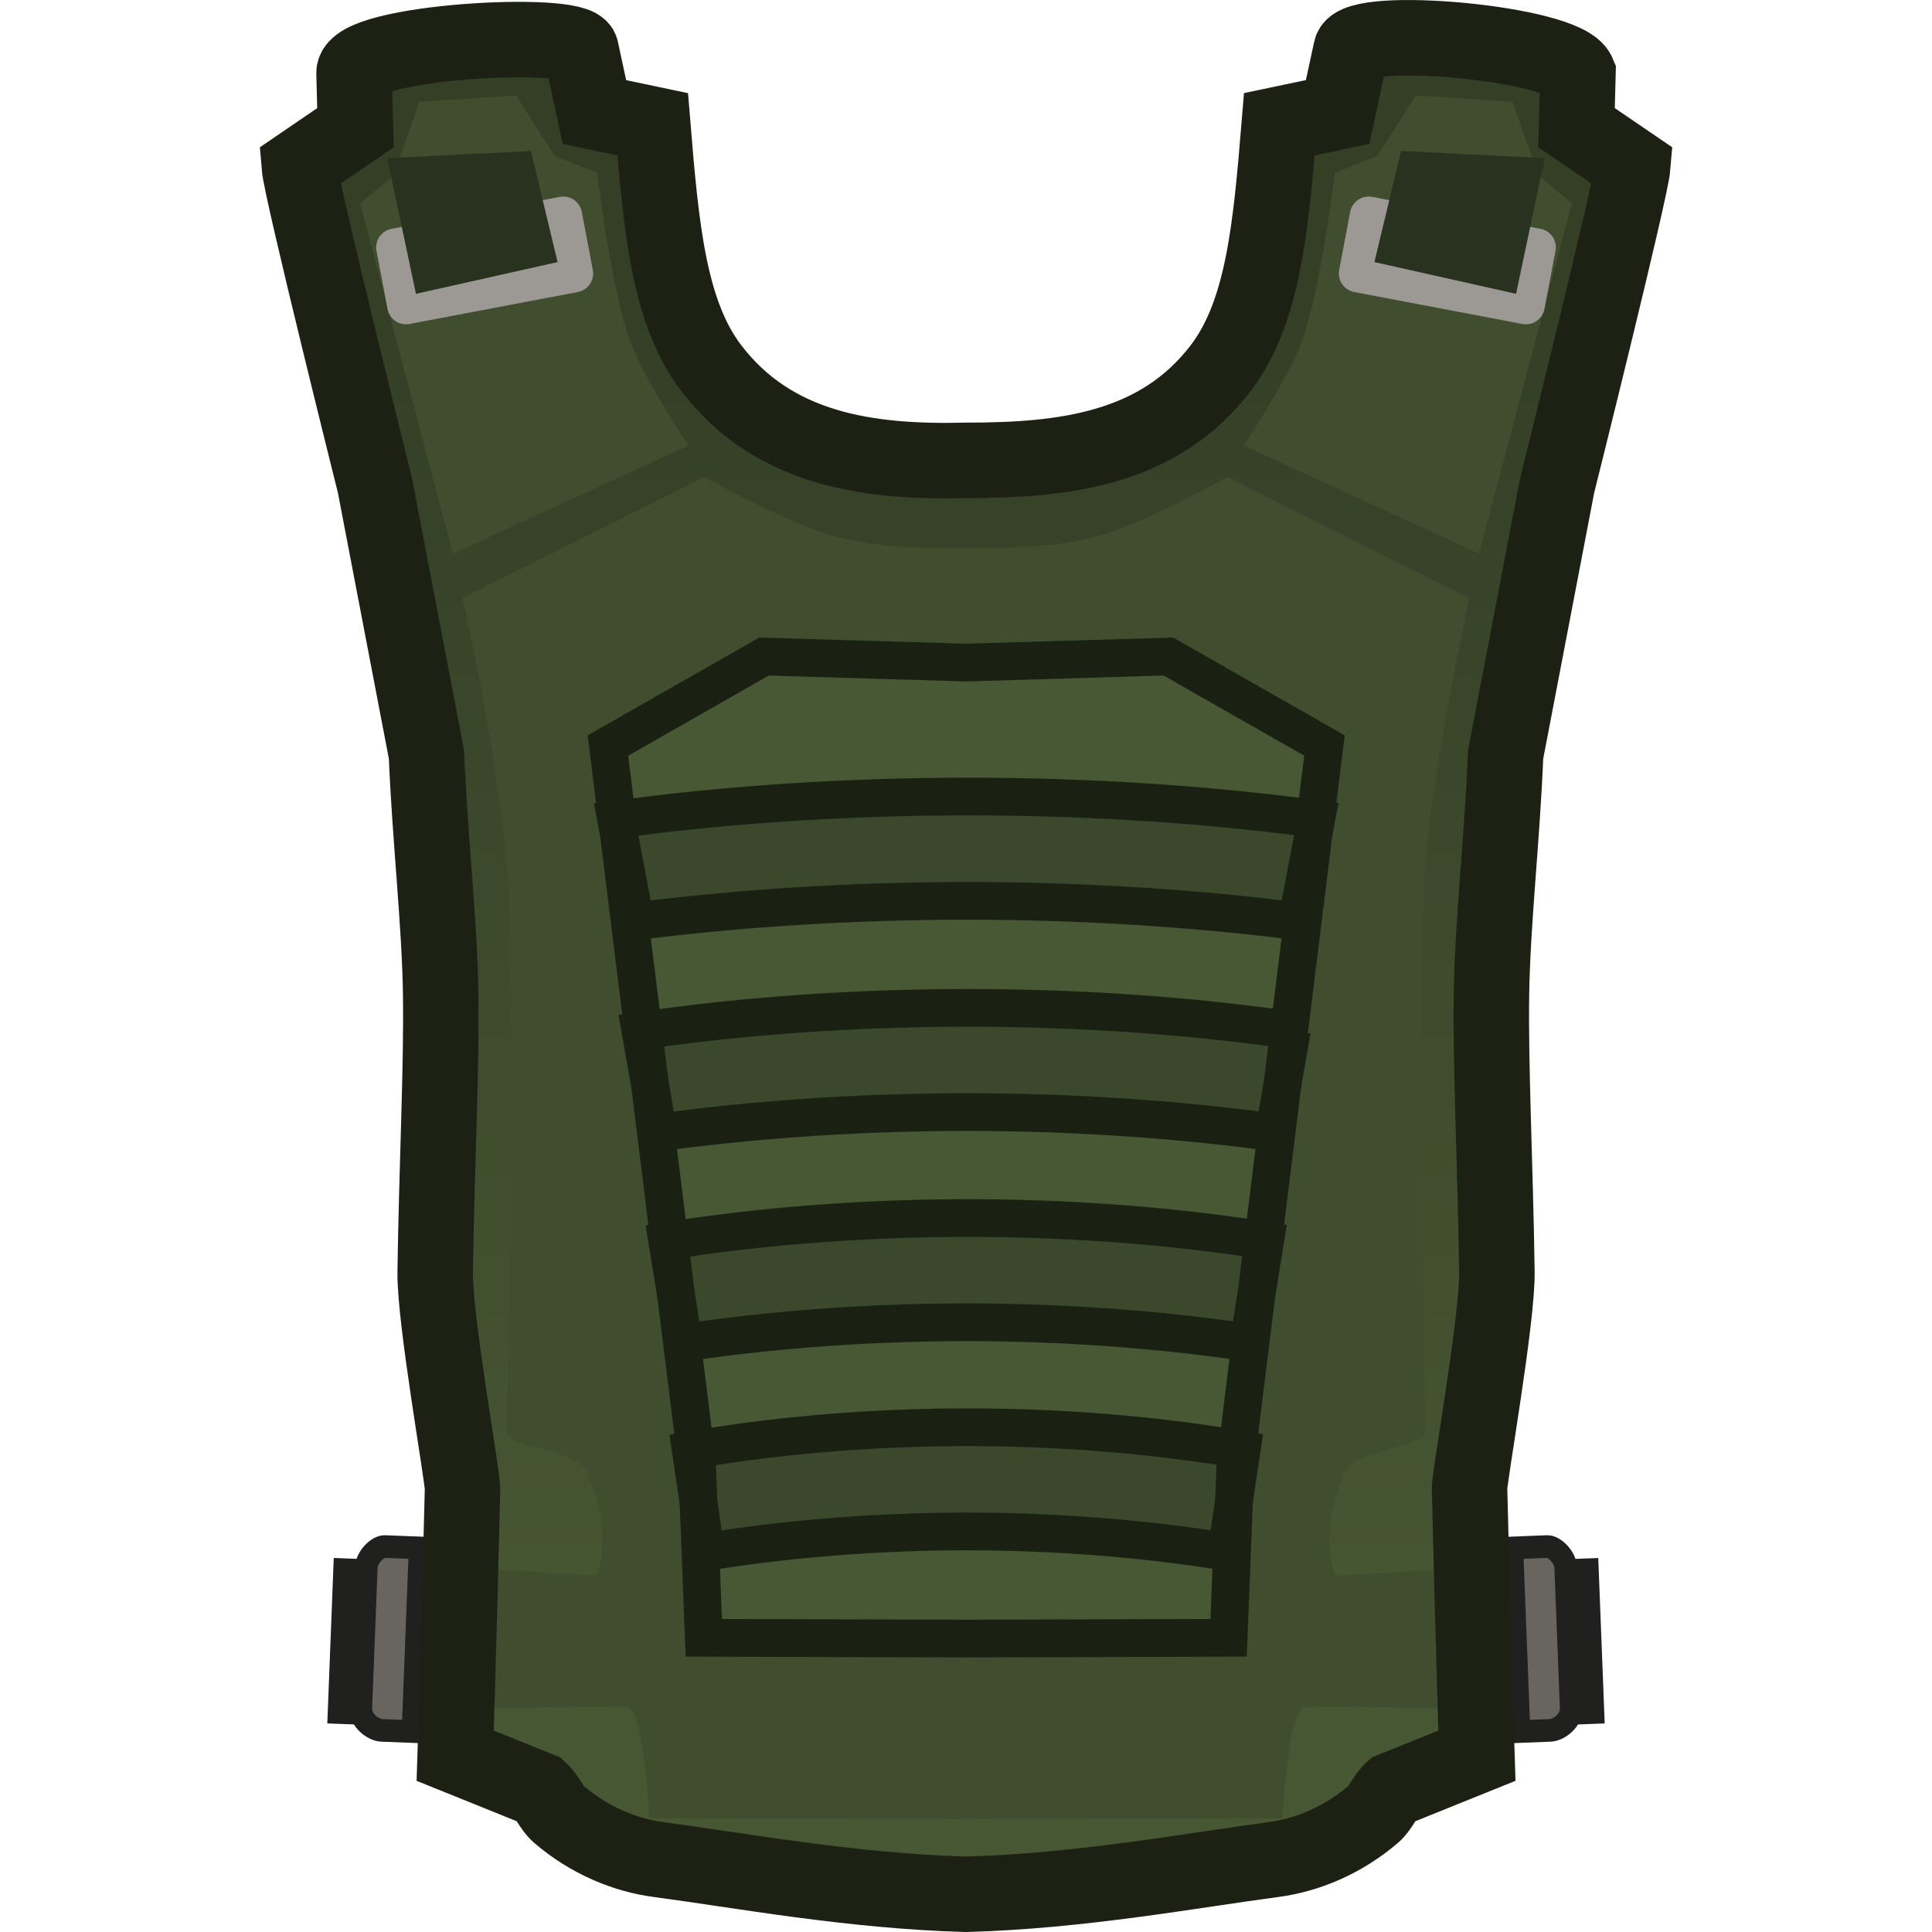 <?xml version="1.0" encoding="UTF-8" standalone="no"?>
<svg
   version="1.1"
   width="64"
   height="64"
   viewBox="0 0 64 64"
   id="svg90"
   xml:space="preserve"
   xmlns:xlink="http://www.w3.org/1999/xlink"
   xmlns="http://www.w3.org/2000/svg"
   xmlns:svg="http://www.w3.org/2000/svg"><defs
     id="defs22"><linearGradient
       id="linearGradient1"><stop
         style="stop-color:#343f26;stop-opacity:1;"
         offset="0"
         id="stop1" /><stop
         style="stop-color:#475633;stop-opacity:1;"
         offset="1"
         id="stop3" /></linearGradient><radialGradient
       cx="301.738"
       cy="97.064"
       r="3.525"
       gradientUnits="userSpaceOnUse"
       id="color-1"
       gradientTransform="matrix(0.257,0,0,0.257,-29.632,-14.209)"><stop
         offset="0"
         stop-color="#929292"
         id="stop2" /><stop
         offset="1"
         stop-color="#5e5e5e"
         id="stop4" /></radialGradient><radialGradient
       cx="299.773"
       cy="107.75"
       r="3.525"
       gradientUnits="userSpaceOnUse"
       id="color-2"
       gradientTransform="matrix(0.257,0,0,0.257,-29.632,-14.209)"><stop
         offset="0"
         stop-color="#929292"
         id="stop7" /><stop
         offset="1"
         stop-color="#5e5e5e"
         id="stop9" /></radialGradient><radialGradient
       cx="182.79"
       cy="98.17"
       r="3.525"
       gradientUnits="userSpaceOnUse"
       id="color-3"
       gradientTransform="matrix(0.229,0,0,0.229,-88.511,-11.699)"><stop
         offset="0"
         stop-color="#929292"
         id="stop12" /><stop
         offset="1"
         stop-color="#5e5e5e"
         id="stop14" /></radialGradient><radialGradient
       cx="185.246"
       cy="108.364"
       r="3.525"
       gradientUnits="userSpaceOnUse"
       id="color-4"
       gradientTransform="matrix(0.229,0,0,0.229,-88.511,-11.699)"><stop
         offset="0"
         stop-color="#929292"
         id="stop17" /><stop
         offset="1"
         stop-color="#5e5e5e"
         id="stop19" /></radialGradient><radialGradient
       cx="301.738"
       cy="97.064"
       r="3.525"
       gradientUnits="userSpaceOnUse"
       id="color-1-5"><stop
         offset="0"
         stop-color="#929292"
         id="stop2-3" /><stop
         offset="1"
         stop-color="#5e5e5e"
         id="stop4-5" /></radialGradient><radialGradient
       cx="299.773"
       cy="107.75"
       r="3.525"
       gradientUnits="userSpaceOnUse"
       id="color-2-6"><stop
         offset="0"
         stop-color="#929292"
         id="stop7-2" /><stop
         offset="1"
         stop-color="#5e5e5e"
         id="stop9-9" /></radialGradient><radialGradient
       cx="182.79"
       cy="98.17"
       r="3.525"
       gradientUnits="userSpaceOnUse"
       id="color-3-1"><stop
         offset="0"
         stop-color="#929292"
         id="stop12-2" /><stop
         offset="1"
         stop-color="#5e5e5e"
         id="stop14-7" /></radialGradient><radialGradient
       cx="185.246"
       cy="108.364"
       r="3.525"
       gradientUnits="userSpaceOnUse"
       id="color-4-0"><stop
         offset="0"
         stop-color="#929292"
         id="stop17-9" /><stop
         offset="1"
         stop-color="#5e5e5e"
         id="stop19-3" /></radialGradient><linearGradient
       xlink:href="#linearGradient1"
       id="linearGradient3"
       x1="32"
       y1="9.913"
       x2="32"
       y2="54.087"
       gradientUnits="userSpaceOnUse" /></defs><path
     d=""
     fill="#9966ff"
     stroke="none"
     stroke-width="0.128"
     stroke-linecap="butt"
     id="path84"
     style="mix-blend-mode:normal;fill-rule:nonzero;stroke-linejoin:miter;stroke-miterlimit:10;stroke-dasharray:none;stroke-dashoffset:0" /><g
     id="g23"
     transform="matrix(-0.98,0,0,0.98,2.262,0.75)"
     style="stroke-width:0.765;stroke-dasharray:none"><path
       d="m -51.537,57.123 0.188,-4.828 0.644,0.025 -0.188,4.828 z"
       fill="#4d4b48"
       stroke="#000000"
       stroke-width="0.642"
       stroke-linecap="butt"
       id="path20"
       style="mix-blend-mode:normal;fill-rule:nonzero;stroke:#20201f;stroke-width:0.765;stroke-linejoin:miter;stroke-miterlimit:10;stroke-dasharray:none;stroke-dashoffset:0;stroke-opacity:1" /><path
       d="m -50.801,56.96 c 0.051,-1.316 0.156,-4.005 0.184,-4.736 0.014,-0.359 0.393,-0.721 0.626,-0.712 0.33,0.013 1.195,0.047 1.195,0.047 l -0.242,6.207 c 0,0 -0.737,-0.029 -1.058,-0.041 -0.267,-0.01 -0.724,-0.317 -0.707,-0.764 z"
       fill="#686561"
       stroke="#000000"
       stroke-width="0.77"
       id="path21"
       style="mix-blend-mode:normal;fill-rule:nonzero;stroke:#20201f;stroke-width:0.765;stroke-linecap:butt;stroke-linejoin:miter;stroke-miterlimit:10;stroke-dasharray:none;stroke-dashoffset:0;stroke-opacity:1" /></g><g
     id="g13"
     transform="matrix(0.98,0,0,0.98,61.738,0.75)"
     style="stroke-width:0.765;stroke-dasharray:none"><path
       d="m -51.537,57.123 0.188,-4.828 0.644,0.025 -0.188,4.828 z"
       fill="#4d4b48"
       stroke="#000000"
       stroke-width="0.642"
       stroke-linecap="butt"
       id="path24"
       style="mix-blend-mode:normal;fill-rule:nonzero;stroke:#20201f;stroke-width:0.765;stroke-linejoin:miter;stroke-miterlimit:10;stroke-dasharray:none;stroke-dashoffset:0;stroke-opacity:1" /><path
       d="m -50.801,56.96 c 0.051,-1.316 0.156,-4.005 0.184,-4.736 0.014,-0.359 0.393,-0.721 0.626,-0.712 0.33,0.013 1.195,0.047 1.195,0.047 l -0.242,6.207 c 0,0 -0.737,-0.029 -1.058,-0.041 -0.267,-0.01 -0.724,-0.317 -0.707,-0.764 z"
       fill="#686561"
       stroke="#000000"
       stroke-width="0.77"
       id="path26"
       style="mix-blend-mode:normal;fill-rule:nonzero;stroke:#20201f;stroke-width:0.765;stroke-linecap:butt;stroke-linejoin:miter;stroke-miterlimit:10;stroke-dasharray:none;stroke-dashoffset:0;stroke-opacity:1" /></g><path
     id="path2"
     style="mix-blend-mode:normal;fill:url(#linearGradient3);fill-opacity:1;fill-rule:nonzero;stroke:none;stroke-width:2.491;stroke-linejoin:miter;stroke-miterlimit:10;stroke-dasharray:none;stroke-dashoffset:0;stroke-opacity:1"
     d="m 11.728,2.424 0.048,1.806 -1.863,1.272 C 9.979,6.315 12.417,16.065 12.417,16.065 l 1.71,8.926 c 0.114,2.797 0.435,5.561 0.471,7.919 0.037,2.451 -0.127,5.555 -0.182,9.217 -0.024,1.578 0.915,6.791 0.906,7.193 -0.138,5.731 -0.243,8.84 -0.243,8.84 l 2.805,1.132 c 0.254,0.228 0.374,0.591 0.63,0.81 1.008,0.864 2.185,1.351 3.306,1.499 2.71,0.359 6.37,1.044 10.172,1.149 0.006,-1.76e-4 0.013,1.77e-4 0.019,0 3.801,-0.105 7.461,-0.79 10.172,-1.149 1.122,-0.149 2.3,-0.636 3.308,-1.499 0.256,-0.219 0.374,-0.582 0.628,-0.81 l 2.805,-1.132 c 0,0 -0.105,-3.109 -0.243,-8.84 -0.01,-0.402 0.929,-5.615 0.906,-7.193 -0.055,-3.662 -0.217,-6.766 -0.18,-9.217 0.036,-2.358 0.355,-5.122 0.469,-7.919 l 1.71,-8.926 c 0,0 2.438,-9.75 2.504,-10.563 L 52.225,4.23 52.272,2.424 C 51.846,1.416 44.938,0.807 44.756,1.646 l -0.446,2.064 -1.932,0.406 c -0.28,3.399 -0.529,6.222 -1.928,8.062 -2.06,2.71 -5.197,3.072 -8.437,3.072 h -0.025 C 28.75,15.33 25.609,14.89 23.55,12.179 22.151,10.339 21.902,7.516 21.622,4.117 L 19.692,3.711 19.246,1.646 C 19.099,0.968 11.7,1.365 11.728,2.424 Z" /><path
     id="path4"
     style="mix-blend-mode:normal;fill:#404d2e;fill-opacity:1;fill-rule:nonzero;stroke-width:0.895;stroke-linejoin:miter;stroke-miterlimit:10;stroke-dasharray:none;stroke-dashoffset:0"
     d="m 23.333,15.803 -8.009,4.011 c 0,0 1.425,6.294 1.533,10.106 0.065,2.26 0.019,13.624 -0.069,17.539 -0.011,0.491 2.428,0.531 2.685,1.369 0.872,2.072 0.289,3.37 0.289,3.37 l -3.785,-0.231 -0.119,4.646 H 15.634 c -10e-7,0 3.146,-0.099 5.153,-0.065 0.536,0.009 0.727,3.68 0.727,3.68 l 10.447,0.031 h 0.077 l 10.447,-0.031 c 0,0 0.191,-3.671 0.727,-3.68 2.007,-0.035 5.153,0.065 5.153,0.065 h -0.225 l -0.117,-4.646 -3.787,0.231 c 0,0 -0.583,-1.298 0.289,-3.37 0.257,-0.838 2.696,-0.878 2.685,-1.369 -0.088,-3.915 -0.133,-15.278 -0.069,-17.539 0.109,-3.812 1.533,-10.106 1.533,-10.106 l -8.009,-4.011 c 0,0 -2.811,1.566 -4.351,1.972 -1.392,0.367 -2.862,0.39 -4.301,0.39 -1.449,4.41e-4 -2.929,-0.021 -4.33,-0.39 -1.54,-0.406 -4.351,-1.972 -4.351,-1.972 z" /><path
     id="path5"
     style="mix-blend-mode:normal;fill:none;fill-opacity:1;fill-rule:nonzero;stroke:#1c2114;stroke-width:2.5;stroke-linejoin:miter;stroke-miterlimit:10;stroke-dasharray:none;stroke-dashoffset:0;stroke-opacity:1"
     d="m 11.728,2.424 0.048,1.806 -1.863,1.272 C 9.979,6.315 12.417,16.065 12.417,16.065 l 1.71,8.926 c 0.114,2.797 0.435,5.561 0.471,7.919 0.037,2.451 -0.127,5.555 -0.182,9.217 -0.024,1.578 0.915,6.791 0.906,7.193 -0.138,5.731 -0.243,8.84 -0.243,8.84 l 2.805,1.132 c 0.254,0.228 0.374,0.591 0.63,0.81 1.008,0.864 2.185,1.351 3.306,1.499 2.71,0.359 6.37,1.044 10.172,1.149 0.006,-1.76e-4 0.013,1.77e-4 0.019,0 3.801,-0.105 7.461,-0.79 10.172,-1.149 1.122,-0.149 2.3,-0.636 3.308,-1.499 0.256,-0.219 0.374,-0.582 0.628,-0.81 l 2.805,-1.132 c 0,0 -0.105,-3.109 -0.243,-8.84 -0.01,-0.402 0.929,-5.615 0.906,-7.193 -0.055,-3.662 -0.217,-6.766 -0.18,-9.217 0.036,-2.358 0.355,-5.122 0.469,-7.919 l 1.71,-8.926 c 0,0 2.438,-9.75 2.504,-10.563 L 52.225,4.23 52.272,2.424 C 51.846,1.416 44.938,0.807 44.756,1.646 l -0.446,2.064 -1.932,0.406 c -0.28,3.399 -0.529,6.222 -1.928,8.062 -2.06,2.71 -5.197,3.072 -8.437,3.072 h -0.025 C 28.75,15.33 25.609,14.89 23.55,12.179 22.151,10.339 21.902,7.516 21.622,4.117 L 19.692,3.711 19.246,1.646 C 19.099,0.968 11.7,1.365 11.728,2.424 Z" /><path
     id="path13"
     style="fill:#485734;fill-opacity:1;stroke:#151a0f;stroke-width:1.133;stroke-linecap:round;stroke-dasharray:none;stroke-opacity:1;paint-order:markers fill stroke"
     d="m 25.3,21.759 -5.172,2.949 2.95,23.798 0.226,5.773 8.695,0.026 8.695,-0.026 0.228,-5.773 2.949,-23.798 -5.172,-2.949 -6.7,0.2 z" /><g
     id="g35"
     transform="matrix(0.98,0,0,0.98,62.588,1.174)"
     style="stroke-width:1.275;stroke-dasharray:none"><path
       id="path15"
       style="fill:#3c482b;fill-opacity:1;stroke:#1a2112;stroke-width:1.275;stroke-linecap:round;stroke-dasharray:none;stroke-opacity:1;paint-order:markers fill stroke"
       d="m -31.208,25.727 a 28.872,8.662 0 0 0 -11.828,0.778 l 0.651,3.442 a 28.872,8.662 0 0 1 11.178,-0.695 28.872,8.662 0 0 1 11.182,0.689 l 0.653,-3.454 A 28.872,8.662 0 0 0 -31.208,25.727 Z" /><path
       id="path16"
       style="fill:#3c482b;fill-opacity:1;stroke:#1a2112;stroke-width:1.275;stroke-linecap:round;stroke-dasharray:none;stroke-opacity:1;paint-order:markers fill stroke"
       d="m -31.208,32.87 a 26.87,8.654 0 0 0 -11.008,0.777 l 0.606,3.439 a 26.87,8.654 0 0 1 10.402,-0.694 26.87,8.654 0 0 1 10.406,0.689 l 0.608,-3.451 a 26.87,8.654 0 0 0 -11.014,-0.76 z" /><path
       id="path17"
       style="fill:#3c482b;fill-opacity:1;stroke:#1a2112;stroke-width:1.275;stroke-linecap:round;stroke-dasharray:none;stroke-opacity:1;paint-order:markers fill stroke"
       d="m -31.208,39.975 a 24.659,8.654 0 0 0 -10.102,0.777 l 0.556,3.439 a 24.659,8.654 0 0 1 9.546,-0.694 24.659,8.654 0 0 1 9.55,0.689 l 0.558,-3.451 a 24.659,8.654 0 0 0 -10.108,-0.76 z" /><path
       id="path18"
       style="fill:#3c482b;fill-opacity:1;stroke:#1a2112;stroke-width:1.275;stroke-linecap:round;stroke-dasharray:none;stroke-opacity:1;paint-order:markers fill stroke"
       d="m -31.208,47.046 a 22.719,8.654 0 0 0 -9.308,0.777 l 0.512,3.439 a 22.719,8.654 0 0 1 8.796,-0.694 22.719,8.654 0 0 1 8.799,0.689 l 0.514,-3.451 a 22.719,8.654 0 0 0 -9.313,-0.76 z" /><path
       id="path19"
       style="fill:none;fill-opacity:1;stroke:#1a2112;stroke-width:1.275;stroke-linecap:round;stroke-dasharray:none;stroke-opacity:1;paint-order:markers fill stroke"
       d="m -38.04,20.995 -5.276,3.008 3.01,24.272 0.231,5.888 8.87,0.027 8.87,-0.027 0.232,-5.888 3.008,-24.272 -5.276,-3.008 -6.835,0.204 z" /></g><path
     d="M 15.005,18.341 11.928,6.732 13.043,5.815 13.89,3.374 17.098,3.161 l 1.274,2 1.411,0.567 c 0,0 0.448,3.828 1.108,5.619 0.451,1.223 1.913,3.411 1.913,3.411 z"
     fill="#404d2e"
     stroke="#333333"
     stroke-width="0"
     stroke-linecap="butt"
     id="path48"
     style="mix-blend-mode:normal;fill-rule:nonzero;stroke-linejoin:miter;stroke-miterlimit:10;stroke-dasharray:none;stroke-dashoffset:0" /><path
     d="M 13.451,10.118 13.086,8.194 18.659,7.136 19.024,9.06 Z"
     fill="none"
     stroke="#716e6a"
     stroke-width="0.815"
     stroke-linecap="butt"
     id="path68"
     style="mix-blend-mode:normal;fill-rule:nonzero;stroke-width:1.25;stroke-linecap:round;stroke-linejoin:round;stroke-miterlimit:10;stroke-dasharray:none;stroke-dashoffset:0;stroke:#9c9995;stroke-opacity:1" /><path
     d="M 13.779,9.733 12.829,5.241 17.588,5 18.471,8.682 Z"
     fill="#29321e"
     stroke="none"
     stroke-width="0"
     stroke-linecap="butt"
     id="path72"
     style="mix-blend-mode:normal;fill-rule:nonzero;stroke:none;stroke-linecap:round;stroke-linejoin:round;stroke-miterlimit:10;stroke-dasharray:none;stroke-dashoffset:0;stroke-opacity:1" /><path
     d="M 48.995,18.341 52.072,6.732 50.957,5.815 50.11,3.374 46.902,3.161 45.628,5.162 44.217,5.729 c 0,0 -0.448,3.828 -1.108,5.619 -0.451,1.223 -1.913,3.411 -1.913,3.411 z"
     fill="#404d2e"
     stroke="#333333"
     stroke-width="0"
     stroke-linecap="butt"
     id="path25"
     style="mix-blend-mode:normal;fill-rule:nonzero;stroke-linejoin:miter;stroke-miterlimit:10;stroke-dasharray:none;stroke-dashoffset:0" /><path
     d="M 50.549,10.118 50.914,8.194 45.341,7.136 44.976,9.06 Z"
     fill="none"
     stroke="#716e6a"
     stroke-width="0.801"
     stroke-linecap="butt"
     id="path27"
     style="mix-blend-mode:normal;fill-rule:nonzero;stroke-width:1.25;stroke-linecap:round;stroke-linejoin:round;stroke-miterlimit:10;stroke-dasharray:none;stroke-dashoffset:0;stroke:#9c9995;stroke-opacity:1" /><path
     d="M 50.221,9.733 51.171,5.241 46.412,5 45.529,8.682 Z"
     fill="#29321e"
     stroke="none"
     stroke-width="0"
     stroke-linecap="butt"
     id="path29"
     style="mix-blend-mode:normal;fill-rule:nonzero;stroke-linejoin:miter;stroke-miterlimit:10;stroke-dasharray:none;stroke-dashoffset:0" /></svg>
